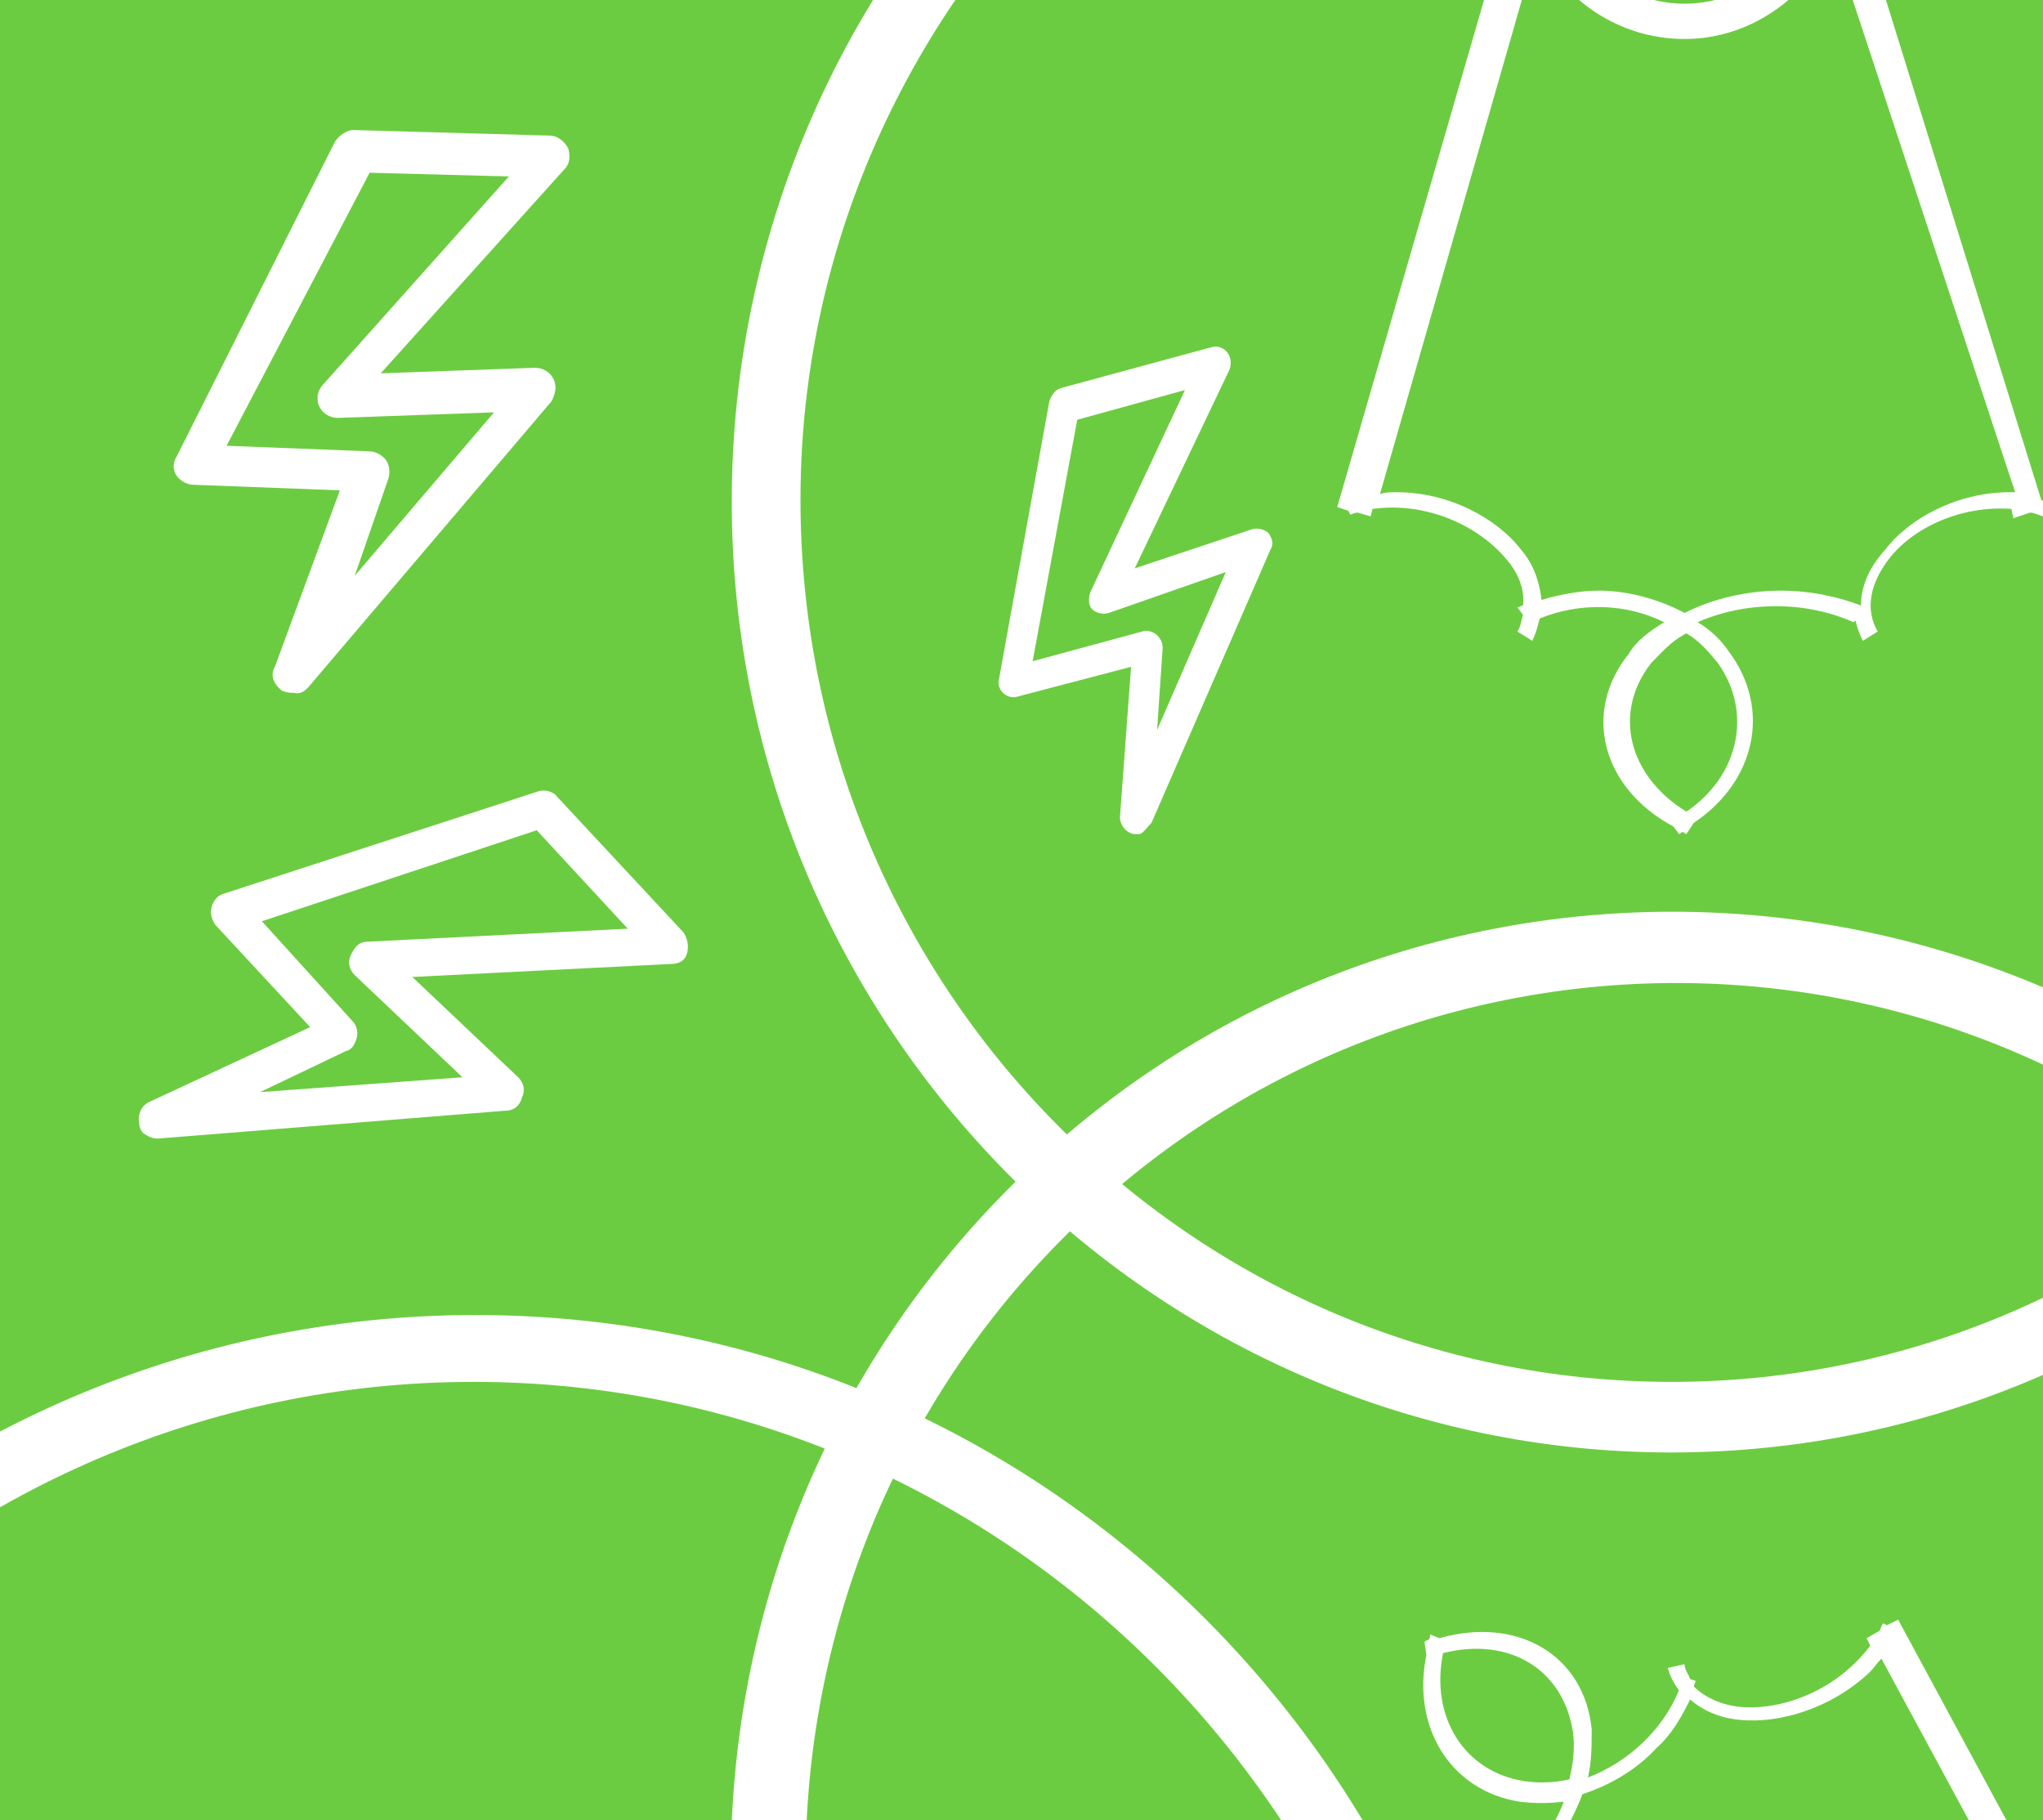 <?xml version="1.0" encoding="utf-8"?>
<!-- Generator: Adobe Illustrator 26.5.0, SVG Export Plug-In . SVG Version: 6.00 Build 0)  -->
<svg version="1.1" id="uuid-f4b4ae37-689a-4557-9e45-1821c3b7a251"
	 xmlns="http://www.w3.org/2000/svg" xmlns:xlink="http://www.w3.org/1999/xlink" x="0px" y="0px" viewBox="0 0 110 98"
	 style="enable-background:new 0 0 110 98;" xml:space="preserve">
<style type="text/css">
	.st0{fill:#6CCC41;}
	.st1{clip-path:url(#SVGID_00000067213920447410034880000008362707119807101094_);}
	.st2{fill:#FFFFFF;}
</style>
<g id="uuid-c4678488-09e8-437e-a76c-7da82197b21f">
	<rect class="st0" width="110" height="98"/>
	<g>
		<g>
			<defs>
				<rect id="SVGID_1_" width="110" height="98"/>
			</defs>
			<clipPath id="SVGID_00000019662392084701273830000006593251281881932455_">
				<use xlink:href="#SVGID_1_"  style="overflow:visible;"/>
			</clipPath>
			<g style="clip-path:url(#SVGID_00000019662392084701273830000006593251281881932455_);">
				<path class="st2" d="M15.8,37.3c-0.2,0-0.3,0-0.6-0.1c-0.4-0.3-0.7-0.8-0.4-1.3l3.5-9.5l-7.9-0.3c-0.3,0-0.7-0.2-0.9-0.5
					c-0.2-0.3-0.2-0.7,0-1l8.5-16.9c0.2-0.4,0.7-0.7,1-0.7l10.6,0.3c0.4,0,0.8,0.3,1,0.7c0.1,0.4,0.1,0.8-0.2,1.1l-9.9,11l8.3-0.3
					c0.4,0,0.8,0.2,1,0.6c0.2,0.4,0.1,0.8-0.1,1.2L16.6,37C16.4,37.2,16.2,37.4,15.8,37.3L15.8,37.3z M12.2,24l7.7,0.3
					c0.3,0,0.7,0.2,0.9,0.5s0.2,0.7,0.1,1L19.1,31l7.5-8.8l-8.4,0.3c-0.4,0-0.8-0.2-1-0.6c-0.2-0.4-0.1-0.9,0.2-1.2l10-11.2
					l-7.5-0.2L12.2,24z"/>
				<path class="st2" d="M61.4,44.9c-0.1,0-0.3,0-0.4,0c-0.4-0.1-0.7-0.5-0.7-0.9l0.6-8.1l-6.1,1.6c-0.3,0.1-0.6,0-0.8-0.2
					c-0.2-0.2-0.3-0.5-0.2-0.8l2.7-14.9c0.1-0.3,0.3-0.6,0.6-0.7l8.1-2.2c0.3-0.1,0.7,0,0.9,0.3c0.2,0.3,0.2,0.6,0.1,0.9l-5.1,10.7
					l6.3-2.1c0.3-0.1,0.7,0,0.9,0.2c0.2,0.3,0.3,0.6,0.1,0.9L62,44.3C61.7,44.6,61.6,44.8,61.4,44.9L61.4,44.9z M55.6,35.6l5.9-1.6
					c0.2-0.1,0.6,0,0.8,0.2s0.3,0.4,0.3,0.7l-0.3,4.4l3.7-8.5L59.7,33c-0.3,0.1-0.7,0-0.9-0.2c-0.2-0.2-0.2-0.6-0.1-0.9L63.8,21
					l-5.8,1.6L55.6,35.6L55.6,35.6z"/>
				<path class="st2" d="M7.7,61c-0.1-0.1-0.2-0.3-0.2-0.5c-0.1-0.5,0.1-1,0.6-1.2l8.6-4l-5.1-5.5c-0.2-0.3-0.3-0.6-0.2-1
					c0.1-0.3,0.3-0.6,0.7-0.7L29,42.6c0.3-0.1,0.8,0,1,0.3l6.8,7.3c0.2,0.3,0.3,0.7,0.2,1.1c-0.1,0.4-0.4,0.6-0.9,0.6l-13.9,0.7
					l5.7,5.4c0.3,0.3,0.4,0.7,0.2,1.1c-0.1,0.4-0.4,0.7-0.9,0.7L8.5,61.3C8.2,61.3,8,61.2,7.7,61L7.7,61z M14.1,49.6l4.9,5.4
					c0.2,0.2,0.3,0.6,0.2,0.9s-0.2,0.6-0.6,0.7L14,58.8L24.9,58l-5.8-5.5c-0.3-0.3-0.4-0.7-0.2-1.1c0.2-0.4,0.4-0.7,0.9-0.7l14-0.7
					l-4.9-5.3L14.1,49.6L14.1,49.6z"/>
				<path class="st2" d="M90,78.2c27.9,0,50.6-23,50.6-51.3c0-15-6.5-29.2-17.7-38.9c-3-2.7-6.3-7.9-6.3-12.2v-11.1h4.8v-25.9
					c0-9.7-4.2-18.4-10.7-24.4c-2.9-4.7-10.9-8-20.4-8.2c-0.1,0-0.2,0-0.3,0h-0.1c-0.1,0-0.1,0-0.2,0c-10.7,0-19.4,3.9-21.8,9.4
					c-2.7,2.8-4.9,6.1-6.5,9.7l-0.8,0l-0.2,1.9h0.3c-1.3,3.6-2.1,7.5-2.1,11.7v25.9h4.8v11.1c0,4.2-3.1,9.5-6.3,12.2
					C45.8-2.1,39.4,12.1,39.4,27C39.4,55.2,62.1,78.2,90,78.2L90,78.2z M89.6-90.5c7.4,0,13.4,1.8,13.7,4.1H75.9
					C76.2-88.7,82.2-90.5,89.6-90.5z M68.9-79.9H111c2.7,3.3,4.7,7.2,5.7,11.5l-51.5-5.8C66.2-76.2,67.5-78.2,68.9-79.9z M64.4-72.4
					l52.8,5.9c0.3,1.7,0.4,3.5,0.4,5.3v4.1l-55.3-6.2C62.6-66.5,63.3-69.6,64.4-72.4z M62.3-61.1c0-0.1,0-0.2,0-0.3l55.3,6.2
					l0.1-1.5v10.9L62.3-52V-61.1L62.3-61.1z M62.3-39v-11.2l55.3,6.2l0.1-1.5v6.5H62.3z M100.2,32.6c-1.3-0.5-2.8-0.8-4.3-0.8
					c-1.8,0-3.6,0.4-5.2,1.2c-1.3-0.7-3-1.2-4.6-1.2c-1,0-2.1,0.2-3.1,0.5c-0.1-0.9-0.4-1.9-1.1-2.7c-1.3-1.7-3.9-3.1-6.7-3.1
					c-0.3,0-0.6,0-0.9,0.1L82.8-3c1.3,3,4.4,5.1,7.9,5.1c3.5,0,6.6-2.2,8-5.3l9.8,29.7c-0.1,0-0.2,0-0.3,0c-2.8,0-5.4,1.4-6.7,3.1
					C100.6,30.6,100.2,31.6,100.2,32.6L100.2,32.6z M92.5,35.7c1.9,2.7,1.1,6.1-1.7,8c-3.1-1.9-4-5.3-1.9-8c0.6-0.6,1.1-1.2,1.9-1.6
					C91.5,34.5,92,35.1,92.5,35.7z M83.8-6.7v-28.6h13.7v28.6c0,3.8-3,6.9-6.8,6.9C86.9,0.2,83.8-2.9,83.8-6.7z M59.6-9.2
					c3.7-3.2,7.5-9.4,7.5-15v-11.1h14.8v28.4l-9.9,34.2l0.6,0.2l0.1,0.2c0.1,0,0.2-0.1,0.4-0.1l0.7,0.2l0.1-0.4
					c2.9-0.4,5.7,0.9,7.2,2.7c0.7,0.8,1,1.7,0.9,2.5c-0.1,0-0.2,0.1-0.3,0.1l0.3,0.4c-0.1,0.3-0.1,0.6-0.3,0.9l0.8,0.5
					c0.2-0.4,0.3-0.8,0.4-1.2c2.2-0.9,4.7-0.8,6.7,0.2c-0.8,0.5-1.5,1-1.9,1.7c-2.5,3.1-1.5,7.2,2.4,9.3l0.3,0.4
					c0.1,0,0.1-0.1,0.2-0.1s0.1,0.1,0.2,0.1l0.4-0.6c3.3-2.2,4.2-6.1,1.9-9.2c-0.4-0.6-1-1.2-1.7-1.6c2.5-1.1,5.7-1.2,8.4,0l0.1-0.1
					c0.1,0.4,0.2,0.7,0.4,1.1l0.8-0.5c-0.7-1.2-0.4-2.6,0.6-3.9c1.3-1.7,3.9-2.9,6.6-2.7l0.1,0.5l0.9-0.3c0.2,0,0.4,0.1,0.7,0.2
					l0.1-0.4l0,0l0.1-0.4c-0.1,0-0.2,0-0.3-0.1L99.4-6.9v-28.4H113v11.1c0,5.6,3.8,11.8,7.5,15c10.3,9.1,16.4,22.2,16.4,36.1
					c0,26.2-21,47.5-46.9,47.5S43.1,53.1,43.1,26.9C43.1,13,49.2-0.1,59.6-9.2L59.6-9.2z"/>
				<g>
					<path class="st2" d="M54.2,64.1c-19.8,20-19.8,52.5,0,72.5c10.4,10.6,24.9,16,39.7,14.8c4-0.3,10,1.1,12.9,4.1l7.7,7.9
						l-3.4,3.5l18.1,18.3c6.7,6.9,15.8,10.1,24.6,9.6c5.4,1.2,13.2-2.1,20.2-8.9c0.1-0.1,0.1-0.1,0.2-0.2c0,0,0-0.1,0.1-0.1l0.1-0.1
						c7.5-7.7,11-16.6,8.8-22.2c0-3.9-0.8-7.8-2.1-11.6l0.7-0.5l-1.1-1.5l-0.2,0.2c-1.6-3.5-3.8-6.9-6.6-9.8l-18.1-18.3l-3.4,3.5
						l-7.7-7.9c-2.9-3-4.4-9-4-13.1c1.1-15-4.2-29.7-14.6-40.3C106,44.1,73.9,44.1,54.2,64.1L54.2,64.1z M172.2,183.1
						c-5.2,5.3-10.8,8.3-12.6,6.9l19.3-19.6C180.4,172.2,177.5,177.8,172.2,183.1L172.2,183.1z M179.4,160.8L149.6,191
						c-4.3-0.4-8.3-1.7-12.1-4l40.5-32.8C178.7,156.3,179.3,158.6,179.4,160.8z M177.3,152.3l-41.5,33.6c-1.5-1-2.8-2.1-4-3.4
						l-2.8-2.9l43.4-35.3C174.5,146.8,176.2,149.5,177.3,152.3L177.3,152.3z M171.1,142.8c0.1,0.1,0.1,0.1,0.2,0.2l-43.4,35.2
						l0.9,1.2l-7.6-7.7l43.6-35.3L171.1,142.8L171.1,142.8z M155.6,127.1l7.9,7.9L120,170.2l0.9,1.2l-4.5-4.6L155.6,127.1
						L155.6,127.1z M78.8,103.6c1.3-0.6,2.6-1.5,3.6-2.5c1.2-1.3,2.2-2.9,2.8-4.5c1.5-0.5,2.9-1.3,4-2.5c0.8-0.7,1.3-1.6,1.8-2.6
						c0.7,0.6,1.6,1,2.7,1.1c2.1,0.2,4.9-0.6,7-2.6c0.2-0.2,0.3-0.4,0.6-0.7l14.6,27c-3-1.1-6.6-0.5-9.1,2s-3.1,6.3-1.9,9.4
						l-27.6-14c0.1-0.1,0.1-0.1,0.2-0.2c2-2,2.8-4.8,2.6-7C80,105.3,79.5,104.4,78.8,103.6L78.8,103.6z M82.1,95.9
						c-3.3-0.5-5.1-3.5-4.4-6.9c3.6-0.9,6.5,0.9,7,4.3c0.1,0.8,0,1.7-0.2,2.5C83.6,96,82.8,96,82.1,95.9z M117.7,119.7l20,20.2
						l-9.7,9.8l-20-20.2c-2.7-2.7-2.7-7.1,0-9.8S115.2,117,117.7,119.7z M136.7,104.1c-0.4,5,1.2,12.1,5.2,16l7.7,7.9l-10.6,10.6
						l-19.9-20.1l-16.9-31.3l-0.6,0.3l-0.2-0.1c-0.1,0.1-0.1,0.2-0.2,0.4l-0.7,0.4l0.2,0.4c-1.8,2.4-4.7,3.5-7,3.3
						c-1-0.1-1.9-0.5-2.5-1.1c0-0.1,0.1-0.2,0.1-0.3L91,90.4c-0.1-0.3-0.3-0.5-0.3-0.8l-0.9,0.2c0.1,0.4,0.3,0.8,0.6,1.2
						c-0.9,2.2-2.8,3.9-4.9,4.7c0.2-0.9,0.2-1.7,0.2-2.6c-0.4-4-4-6.1-8.2-4.9L77,88c0,0.1,0,0.2-0.1,0.3c-0.1,0-0.2,0.1-0.2,0.1
						l0.1,0.7C76,93,78.1,96.4,81.8,97c0.8,0.1,1.6,0.1,2.4,0c-1,2.6-3.3,4.9-5.9,6v0.2c-0.3-0.2-0.7-0.4-1-0.5l-0.2,0.9
						c1.3,0.3,2.1,1.5,2.4,3.2c0.2,2.1-0.7,4.9-2.8,6.7l-0.4-0.2l-0.4,0.9c-0.2,0.1-0.3,0.3-0.6,0.4l0.2,0.4l0,0l0.2,0.4
						c0.1,0,0.2-0.1,0.2-0.2L107,131l19.9,20.1l-9.5,9.7l-7.7-7.9c-3.9-3.9-10.9-5.6-15.8-5.2c-13.7,1.1-27.2-3.9-36.8-13.7
						c-18.3-18.5-18.3-48.7,0-67.2s48-18.5,66.3,0C132.8,76.6,137.7,90.2,136.7,104.1L136.7,104.1z"/>
					<path class="st2" d="M25.5,184c-30.8,0-55.8-25.4-55.8-56.6s25-56.6,55.9-56.6s55.9,25.4,55.9,56.6S56.3,184,25.5,184z
						 M25.5,74.4c-28.8,0-52.3,23.8-52.3,53s23.5,53,52.3,53s52.3-23.8,52.3-53S54.3,74.4,25.5,74.4z"/>
				</g>
			</g>
		</g>
	</g>
</g>
</svg>
